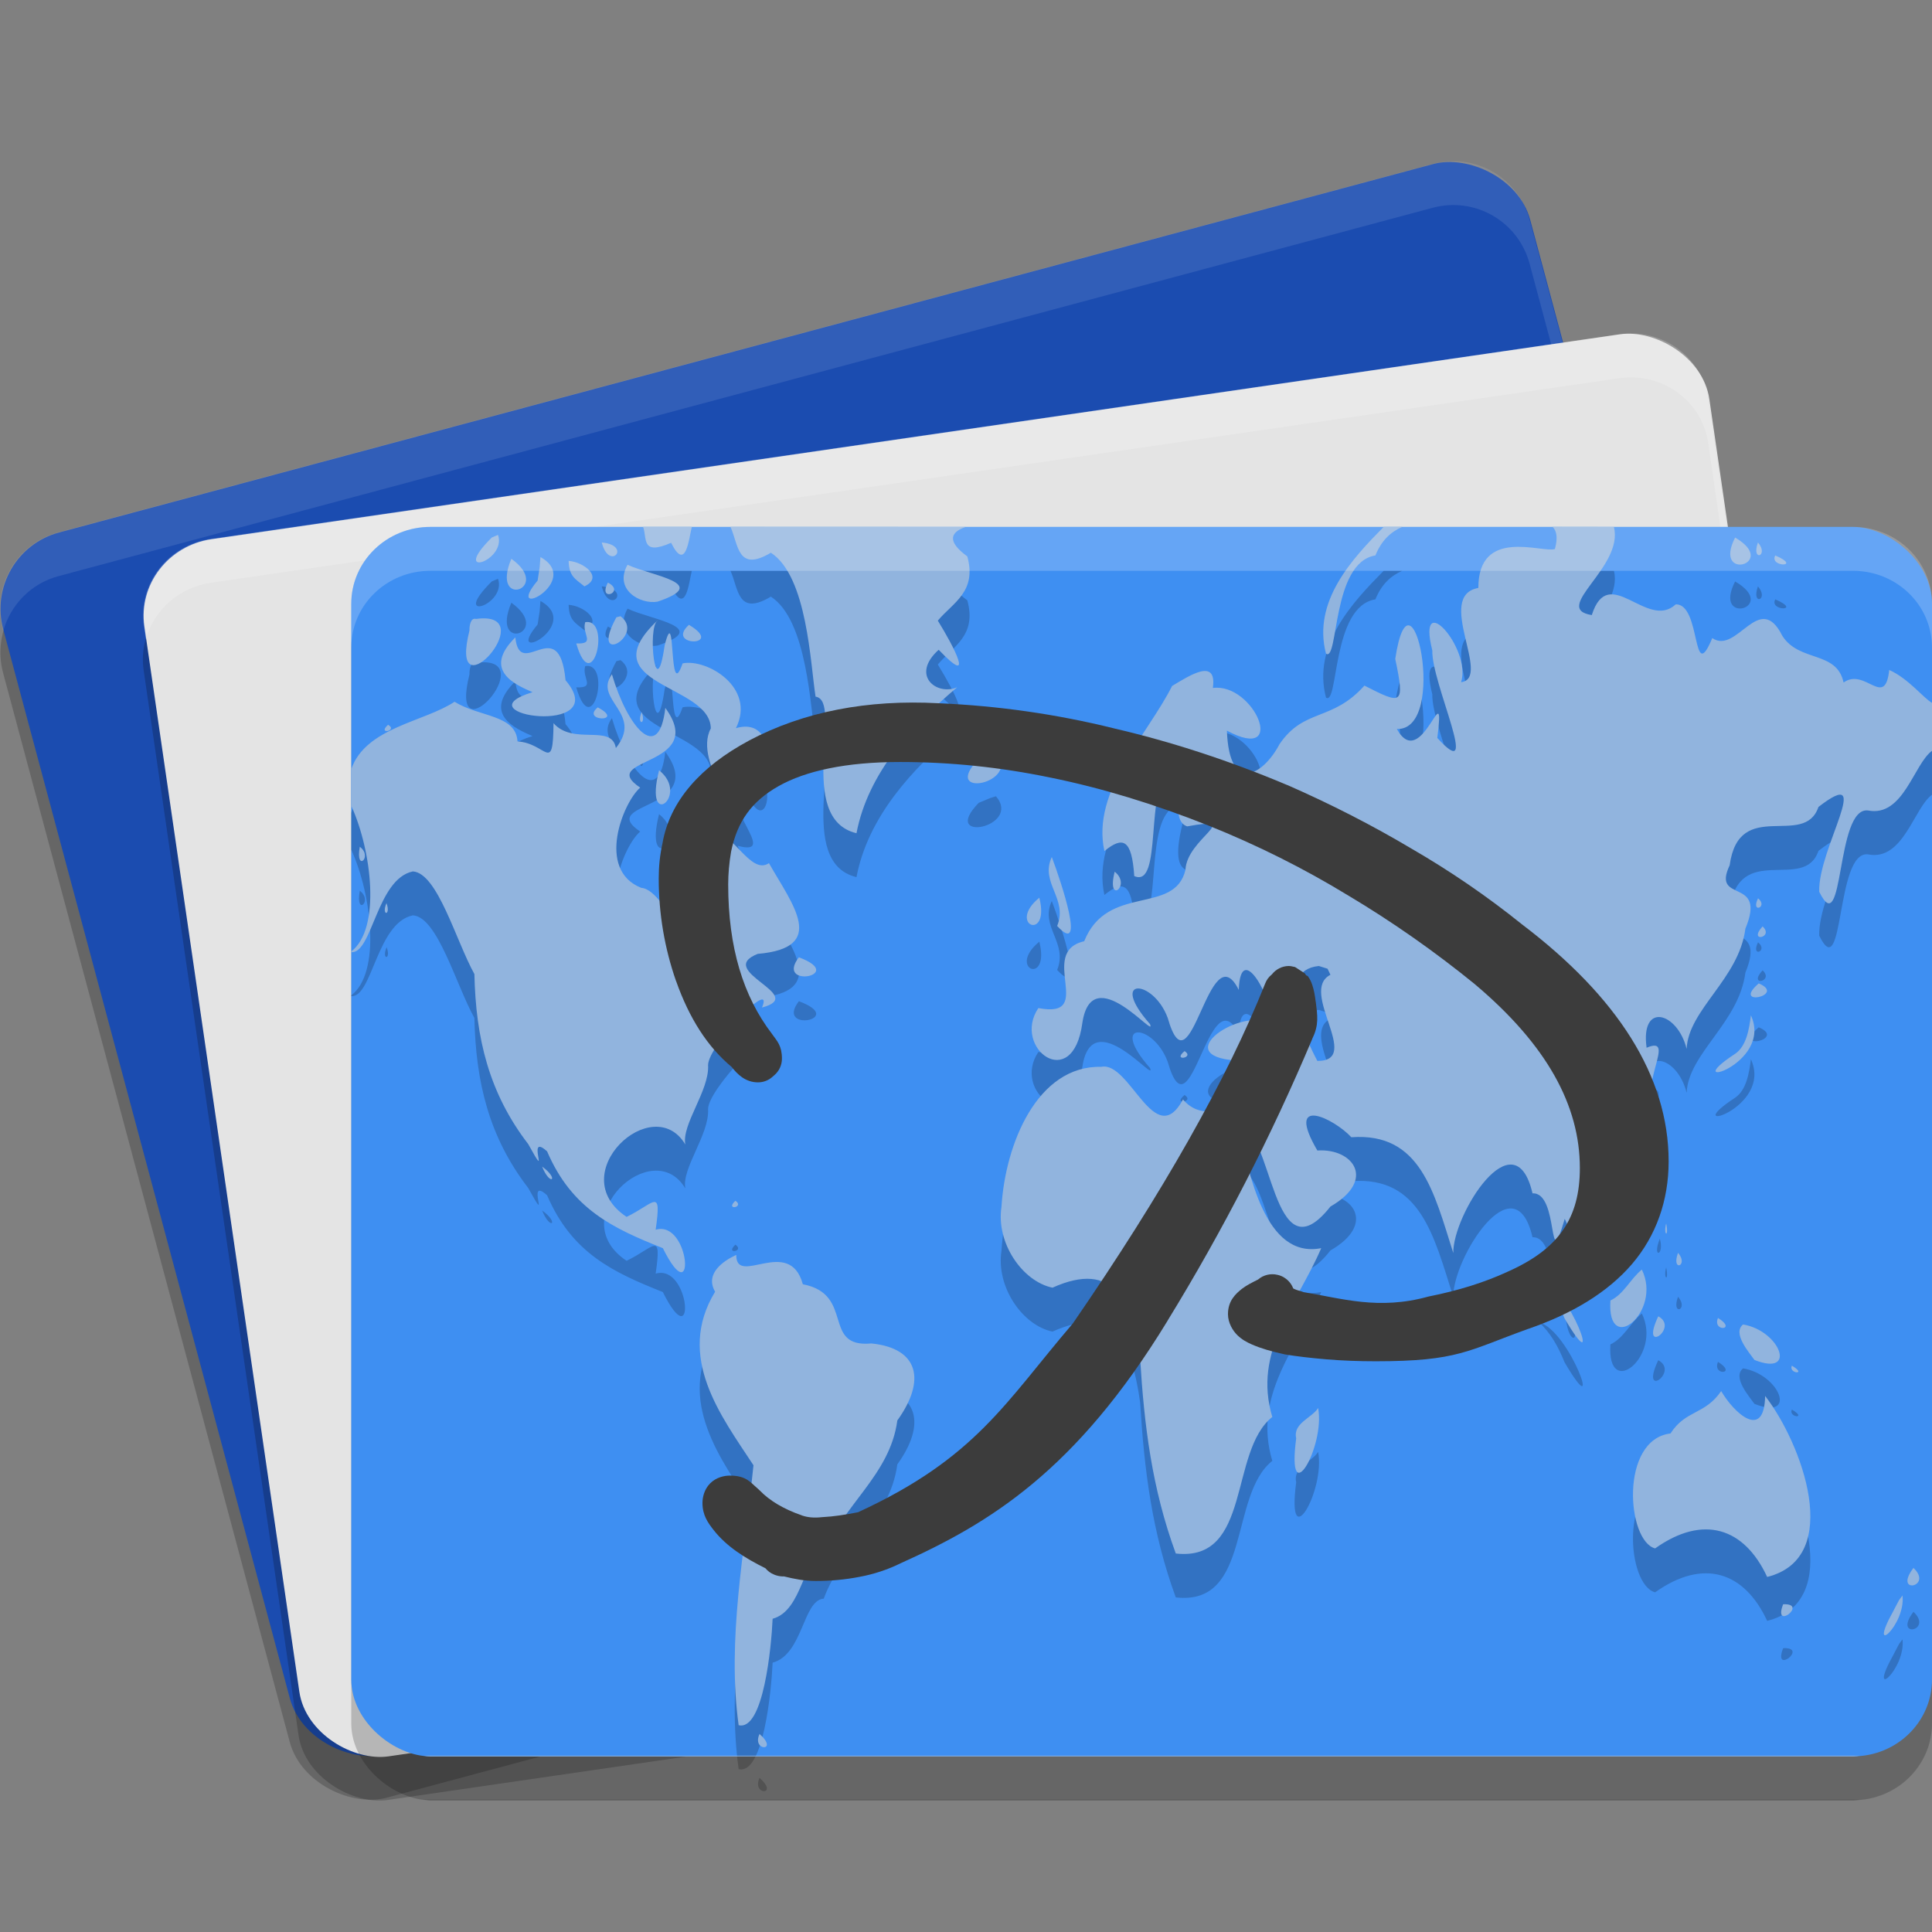 <svg xmlns="http://www.w3.org/2000/svg" width="22" height="22" version="1"><rect width="100%" height="100%" fill="#808080" stroke="none"/><defs>
<linearGradient id="ucPurpleBlue" x1="0%" y1="0%" x2="100%" y2="100%">
  <stop offset="0%" style="stop-color:#B794F4;stop-opacity:1"/>
  <stop offset="100%" style="stop-color:#4299E1;stop-opacity:1"/>
</linearGradient>
</defs>
 <rect style="opacity:0.2" width="14.4" height="18" x="-20.91" y="-16.05" rx=".9" ry=".9" transform="matrix(-0.259,-0.966,-0.966,0.259,0,0)"/>
 <rect style="fill:#1b4cb0" width="14.4" height="18" x="-20.43" y="-16.18" rx=".9" ry=".9" transform="matrix(-0.259,-0.966,-0.966,0.259,0,0)"/>
 <path style="opacity:0.1;fill:#ffffff" d="m 16.496,1.837 c -0.06,0.004 -0.12,0.013 -0.181,0.029 L 0.668,6.06 c -0.482,0.129 -0.766,0.621 -0.637,1.103 l 0.006,0.022 c 0.083,-0.295 0.312,-0.54 0.631,-0.625 L 16.315,2.366 c 0.482,-0.129 0.973,0.155 1.103,0.637 l 3.255,12.148 c 0.043,-0.151 0.05,-0.314 0.006,-0.478 L 17.418,2.503 C 17.305,2.082 16.915,1.811 16.496,1.837 Z"/>
 <rect style="opacity:0.2" width="14" height="18" x="-20.91" y="-18.52" rx=".875" ry=".9" transform="matrix(-0.144,-0.99,-0.99,0.144,0,0)"/>
 <rect style="fill:#e4e4e4" width="14" height="18" x="-20.42" y="-18.6" rx=".875" ry=".9" transform="matrix(-0.144,-0.99,-0.99,0.144,0,0)"/>
 <rect style="opacity:0.2" width="14" height="18" x="-20.5" y="-22" rx=".875" ry=".9" transform="matrix(0,-1,-1,0,0,0)"/>
 <path style="opacity:0.2;fill:#ffffff" d="m 18.617,3.798 c -0.06,-0.003 -0.121,-1.712e-4 -0.183,0.009 L 2.403,6.136 C 1.91,6.207 1.569,6.651 1.639,7.131 l 0.021,0.149 c 0.091,-0.329 0.374,-0.591 0.743,-0.645 L 18.435,4.307 c 0.493,-0.072 0.947,0.257 1.017,0.736 l 1.739,11.974 c 0.031,-0.111 0.039,-0.23 0.021,-0.351 L 19.451,4.543 C 19.39,4.123 19.035,3.819 18.617,3.798 Z"/>
 <rect style="fill:#3e8ff2" width="14" height="18" x="-20" y="-22" rx=".875" ry=".9" transform="matrix(0,-1,-1,0,0,0)"/>
 <path style="opacity:0.2;fill-rule:evenodd" d="m 7.323,6.5 c 0.048,0.129 -0.026,0.332 0.319,0.181 0.169,0.34 0.202,-0.05 0.236,-0.181 z m 0.995,0 c 0.092,0.199 0.077,0.523 0.46,0.294 0.415,0.268 0.45,1.267 0.509,1.639 0.323,0.044 -0.237,1.387 0.466,1.555 0.131,-0.689 0.639,-1.235 1.147,-1.662 -0.235,0.1 -0.535,-0.136 -0.211,-0.427 0.424,0.444 0.17,-0.041 -0.01,-0.332 0.176,-0.208 0.446,-0.329 0.336,-0.731 -0.24,-0.176 -0.188,-0.276 -0.021,-0.335 z m 7.438,0 c -0.355,0.36 -0.812,0.845 -0.657,1.443 0.145,0.102 0.063,-1.039 0.563,-1.118 0.07,-0.173 0.177,-0.269 0.305,-0.325 z m 1.924,0 c 0.044,0.044 0.062,0.118 0.026,0.252 -0.148,0.047 -0.872,-0.253 -0.872,0.443 -0.499,0.089 0.159,1.029 -0.196,1.073 0.121,-0.387 -0.51,-1.086 -0.328,-0.361 -0.012,0.368 0.57,1.56 0.057,0.996 0.099,-0.787 -0.174,0.411 -0.461,-0.102 0.595,0.022 0.163,-2.001 -0.018,-0.798 0.112,0.533 0.076,0.522 -0.351,0.304 -0.37,0.414 -0.686,0.254 -0.967,0.667 -0.188,0.359 -0.573,0.572 -0.599,-0.154 0.7,0.376 0.311,-0.548 -0.16,-0.486 0.049,-0.348 -0.261,-0.144 -0.464,-0.023 -0.279,0.557 -0.922,1.193 -0.771,1.88 0.21,-0.17 0.312,-0.139 0.34,0.285 0.327,0.143 0.114,-1.006 0.411,-1.26 0.528,-0.654 -0.154,0.582 0.192,0.694 0.651,-0.12 -0.006,0.137 -0.02,0.496 -0.125,0.52 -0.889,0.152 -1.153,0.812 -0.541,0.125 0.145,0.889 -0.522,0.761 -0.304,0.452 0.392,0.98 0.501,0.169 0.11,-0.734 0.856,0.213 0.77,0.013 -0.479,-0.542 0.038,-0.515 0.202,-0.07 0.263,0.92 0.468,-0.999 0.809,-0.319 0.021,-0.588 0.4,0.128 0.375,0.385 -0.337,-0.199 -1.182,0.365 -0.408,0.419 0.447,0.174 -0.239,0.87 -0.602,0.444 -0.322,0.595 -0.604,-0.44 -0.93,-0.372 -0.73,-0.017 -1.094,0.879 -1.137,1.595 -0.063,0.41 0.238,0.849 0.581,0.92 0.704,-0.317 0.907,0.154 0.998,0.808 0.046,0.754 0.133,1.476 0.406,2.219 0.866,0.098 0.603,-1.161 1.099,-1.555 -0.225,-0.751 0.28,-1.276 0.557,-1.922 -0.643,0.126 -0.823,-0.858 -0.947,-1.398 0.401,0.008 0.38,1.774 1.052,0.924 0.524,-0.301 0.26,-0.665 -0.149,-0.638 -0.376,-0.642 0.191,-0.364 0.387,-0.151 0.788,-0.058 0.94,0.625 1.161,1.319 -0.009,-0.433 0.697,-1.562 0.902,-0.68 0.309,-0.016 0.167,0.979 0.367,0.29 0.189,0.456 0.577,0.151 0.295,-0.21 -0.233,-0.626 0.809,-0.298 0.755,-1.007 -0.238,-0.274 0.239,-0.883 -0.118,-0.731 -0.072,-0.527 0.353,-0.406 0.456,0.013 0.02,-0.45 0.596,-0.797 0.669,-1.369 0.25,-0.6 -0.39,-0.277 -0.179,-0.722 0.107,-0.779 0.849,-0.187 1.011,-0.664 0.651,-0.504 -0.009,0.479 0.009,0.966 0.287,0.584 0.183,-0.974 0.556,-0.926 0.402,0.079 0.52,-0.529 0.729,-0.68 V 8.503 c -0.097,-0.053 -0.268,-0.277 -0.488,-0.375 -0.049,0.45 -0.275,-0.033 -0.52,0.143 -0.077,-0.365 -0.503,-0.228 -0.697,-0.531 -0.263,-0.527 -0.515,0.218 -0.798,0.025 -0.233,0.559 -0.124,-0.392 -0.416,-0.384 -0.326,0.302 -0.764,-0.483 -0.956,0.122 -0.469,-0.074 0.367,-0.543 0.252,-1.003 z m -12.009,0.091 -0.07,0.029 c -0.486,0.481 0.173,0.269 0.07,-0.029 z m 14.087,0.03 c -0.261,0.511 0.508,0.297 0,0 z M 6.852,6.677 c 0.086,0.336 0.352,0.034 0,0 z m 13.166,0 c -0.081,0.228 0.133,0.156 0,0 z m 0.197,0.148 c -0.073,0.137 0.316,0.136 0,0 z m -14.061,0.019 -0.009,0.117 -0.023,0.15 c -0.402,0.48 0.524,0.008 0.032,-0.268 z m -0.331,0.019 c -0.245,0.58 0.478,0.343 0,0 z m 0.652,0.024 c 0.006,0.173 0.066,0.199 0.18,0.29 0.223,-0.103 -0.01,-0.279 -0.18,-0.29 z m 0.671,0.044 c -0.159,0.282 0.143,0.455 0.342,0.42 0.618,-0.208 -0.068,-0.291 -0.342,-0.42 z m -0.224,0.203 c -0.121,0.234 0.209,0.107 0,0 z m 0.144,0.383 -0.047,0.012 c -0.318,0.581 0.338,0.207 0.047,-0.012 z m -1.521,0.026 c -0.035,-0.003 -0.075,-0.002 -0.124,0.005 -0.065,-0.019 -0.077,0.087 -0.075,0.131 -0.237,0.942 0.722,-0.09 0.199,-0.136 z m 1.941,0.023 c -0.784,0.742 0.605,0.719 0.608,1.229 -0.212,0.391 0.45,1.157 0.306,0.836 0.496,0.135 -0.255,-0.505 0.095,-0.627 0.254,0.663 0.427,-0.373 -0.115,-0.212 0.232,-0.466 -0.334,-0.795 -0.607,-0.738 -0.165,0.477 -0.071,-0.737 -0.205,-0.203 -0.101,0.706 -0.199,-0.206 -0.081,-0.284 z m -0.822,0.019 c -0.042,0.135 0.125,0.251 -0.102,0.242 0.184,0.637 0.404,-0.295 0.102,-0.242 z m 1.181,0.03 c -0.278,0.252 0.422,0.251 0,0 z m -1.977,0.143 c -0.377,0.374 -0.004,0.537 0.196,0.624 -0.847,0.258 0.928,0.515 0.376,-0.136 -0.074,-0.781 -0.519,0.015 -0.572,-0.488 z m 1.1,0.42 c -0.216,0.296 0.365,0.442 0.045,0.84 C 6.965,8.736 6.53,8.993 6.303,8.734 6.297,9.323 6.225,8.961 5.893,8.942 5.875,8.635 5.46,8.668 5.176,8.49 4.83,8.72 4.164,8.783 4,9.257 v 0.419 c 0.234,0.512 0.339,1.4 0,1.658 v 0.009 c 0.239,0.018 0.29,-0.834 0.701,-0.92 0.281,0.017 0.49,0.788 0.701,1.169 0.016,0.728 0.164,1.352 0.613,1.936 0.27,0.491 -0.039,-0.148 0.215,0.083 0.282,0.659 0.753,0.877 1.318,1.102 0.379,0.764 0.315,-0.326 -0.082,-0.21 0.071,-0.493 -0.014,-0.299 -0.331,-0.146 -0.734,-0.488 0.301,-1.444 0.669,-0.824 -0.045,-0.228 0.275,-0.615 0.259,-0.903 -0.004,-0.223 0.763,-1.015 0.614,-0.657 0.531,-0.141 -0.543,-0.415 -0.049,-0.611 0.802,-0.069 0.397,-0.559 0.128,-1.033 -0.211,0.141 -0.407,-0.361 -0.771,-0.497 0.025,0.252 -0.024,0.503 -0.025,1.096 C 7.922,11.768 7.624,10.635 7.302,10.61 6.784,10.405 7.097,9.634 7.29,9.469 6.78,9.125 8.071,9.238 7.576,8.561 7.502,9.212 7.141,8.77 6.968,8.178 Z m -0.161,0.377 c -0.2,0.163 0.322,0.172 0,0 z m 0.501,0.055 c -0.065,0.139 0.053,0.159 0,0 z m -2.889,0.143 c -0.131,0.119 0.12,0.069 0,0 z m 6.923,0.314 -0.062,0.019 -0.135,0.056 c -0.452,0.465 0.497,0.28 0.197,-0.074 z M 7.505,9.271 c -0.179,0.708 0.359,0.286 0,0 z m 0.519,0.019 c -0.222,0.216 0.131,0.099 0,0 z m -3.927,0.853 c -0.054,0.299 0.156,0.116 0,0 z m 7.88,0.117 c -0.138,0.294 0.187,0.473 0.061,0.785 0.332,0.358 0.048,-0.496 -0.061,-0.785 z m 0.716,0.167 c -0.098,0.388 0.199,0.157 0,0 z m -0.858,0.296 c -0.377,0.309 0.127,0.509 0,0 z m 8.184,0.007 c -0.088,0.182 0.123,0.1 0,0 z m -15.616,0.056 c -0.064,0.147 0.055,0.15 0,0 z M 20.071,11.049 c -0.174,0.191 0.138,0.129 0,0 z M 9.097,11.401 c -0.277,0.362 0.559,0.208 0,0 z m 5.921,0.099 0.099,0.031 0.033,0.069 c -0.366,0.187 0.372,0.984 -0.149,0.981 C 14.874,12.342 14.497,11.551 15.018,11.5 Z m 5.009,0.198 c -0.319,0.276 0.324,0.137 0,0 z m -0.089,0.364 c -0.02,0.156 -0.051,0.351 -0.18,0.438 -0.679,0.444 0.439,0.127 0.18,-0.438 z m -6.449,0.407 c -0.148,0.122 0.122,0.078 0,0 z m -7.316,1.315 c 0.094,0.234 0.201,0.144 0,0 z m 12.728,0.321 c -0.094,0.23 0.055,0.2 0,0 z m -10.527,0.068 c -0.125,0.117 0.112,0.076 0,0 z m 10.599,0.259 c -0.037,0.134 0.035,0.171 0,0 z m 0.135,0.334 c -0.082,0.226 0.128,0.15 0,0 z m -10.725,0.024 c -0.144,0.067 -0.36,0.211 -0.24,0.419 -0.451,0.742 0.067,1.413 0.437,1.976 -0.1,0.976 -0.304,1.983 -0.169,2.96 0.282,0.069 0.373,-0.893 0.387,-1.212 0.347,-0.094 0.343,-0.712 0.582,-0.729 0.207,-0.565 0.754,-0.9 0.838,-1.529 0.328,-0.455 0.246,-0.822 -0.295,-0.877 -0.571,0.053 -0.185,-0.56 -0.781,-0.674 -0.153,-0.557 -0.76,0.033 -0.758,-0.333 z m 9.445,0.123 c -0.005,0.436 0.245,0.42 0,0 z m 0.868,0.044 c -0.129,0.104 -0.207,0.282 -0.358,0.352 -0.042,0.646 0.594,0.13 0.358,-0.352 z m -1.172,0.099 c 0.135,0.123 0.221,0.281 0.292,0.457 0.458,0.78 0.065,-0.359 -0.292,-0.457 z m 1.359,0.433 c -0.216,0.456 0.244,0.131 0,0 z m 0.68,0.019 c -0.068,0.163 0.227,0.14 0,0 z m 0.286,0.074 c -0.127,0.1 0.073,0.323 0.129,0.404 0.491,0.194 0.295,-0.332 -0.129,-0.404 z m 0.555,0.469 c -0.042,0.093 0.186,0.109 0,0 z m -0.805,0.29 c -0.187,0.272 -0.403,0.212 -0.577,0.482 -0.58,0.071 -0.498,1.224 -0.175,1.309 0.549,-0.39 1.016,-0.236 1.276,0.325 0.88,-0.22 0.392,-1.526 -0.023,-2.061 -0.011,0.513 -0.356,0.193 -0.501,-0.056 z m -4.589,0.192 c -0.07,0.113 -0.29,0.174 -0.25,0.345 -0.114,0.863 0.332,0.098 0.25,-0.345 z m 6.779,1.821 c -0.236,0.31 0.23,0.218 0,0 z m -0.125,0.314 -0.039,0.052 -0.067,0.128 c -0.304,0.547 0.146,0.158 0.106,-0.18 z m -1.359,0.1 c -0.121,0.311 0.293,-0.014 0,0 z M 8.649,20.245 c -0.093,0.201 0.228,0.202 0,0 z m -3.83,0.247 c 0.027,0.002 0.053,0.008 0.081,0.008 H 21.1 c 0.028,0 0.054,-0.005 0.081,-0.008 z"/>
 <path style="fill:#91b4de;fill-rule:evenodd" d="m 7.323,6 c 0.048,0.129 -0.026,0.332 0.319,0.181 0.169,0.34 0.202,-0.05 0.236,-0.181 z m 0.995,0 c 0.092,0.199 0.077,0.523 0.46,0.294 0.415,0.268 0.45,1.267 0.509,1.639 0.323,0.044 -0.237,1.387 0.466,1.555 0.131,-0.689 0.639,-1.235 1.147,-1.662 -0.235,0.1 -0.535,-0.136 -0.211,-0.427 0.424,0.444 0.17,-0.041 -0.01,-0.332 0.176,-0.208 0.446,-0.329 0.336,-0.731 -0.24,-0.176 -0.188,-0.276 -0.021,-0.335 z m 7.438,0 c -0.355,0.36 -0.812,0.845 -0.657,1.443 0.145,0.102 0.063,-1.039 0.563,-1.118 0.07,-0.173 0.177,-0.269 0.305,-0.325 z m 1.924,0 c 0.044,0.044 0.062,0.118 0.026,0.252 -0.148,0.047 -0.872,-0.253 -0.872,0.443 -0.499,0.089 0.159,1.029 -0.196,1.073 0.121,-0.387 -0.51,-1.086 -0.328,-0.361 -0.012,0.368 0.57,1.56 0.057,0.996 0.099,-0.787 -0.174,0.411 -0.461,-0.102 0.595,0.022 0.163,-2.001 -0.018,-0.798 0.112,0.533 0.076,0.522 -0.351,0.304 -0.37,0.414 -0.686,0.254 -0.967,0.667 -0.188,0.359 -0.573,0.572 -0.599,-0.154 0.7,0.376 0.311,-0.548 -0.16,-0.486 0.049,-0.348 -0.261,-0.144 -0.464,-0.023 -0.279,0.557 -0.922,1.193 -0.771,1.88 0.21,-0.17 0.312,-0.139 0.34,0.285 0.327,0.143 0.114,-1.006 0.411,-1.26 0.528,-0.654 -0.154,0.582 0.192,0.694 0.651,-0.12 -0.006,0.137 -0.02,0.496 -0.125,0.52 -0.889,0.152 -1.153,0.812 -0.541,0.125 0.145,0.889 -0.522,0.761 -0.304,0.452 0.392,0.98 0.501,0.169 0.11,-0.734 0.856,0.213 0.77,0.013 -0.479,-0.542 0.038,-0.515 0.202,-0.07 0.263,0.92 0.468,-0.999 0.809,-0.319 0.021,-0.588 0.4,0.128 0.375,0.385 -0.337,-0.199 -1.182,0.365 -0.408,0.419 0.447,0.174 -0.239,0.87 -0.602,0.444 -0.322,0.595 -0.604,-0.44 -0.93,-0.372 -0.73,-0.017 -1.094,0.879 -1.137,1.595 -0.063,0.41 0.238,0.849 0.581,0.92 0.704,-0.317 0.907,0.154 0.998,0.808 0.046,0.754 0.133,1.476 0.406,2.219 0.866,0.098 0.603,-1.161 1.099,-1.555 -0.225,-0.751 0.28,-1.276 0.557,-1.922 -0.643,0.126 -0.823,-0.858 -0.947,-1.398 0.401,0.008 0.38,1.774 1.052,0.924 0.524,-0.301 0.26,-0.665 -0.149,-0.638 -0.376,-0.642 0.191,-0.364 0.387,-0.151 0.788,-0.058 0.94,0.625 1.161,1.319 -0.009,-0.433 0.697,-1.562 0.902,-0.68 0.309,-0.016 0.167,0.979 0.367,0.29 0.189,0.456 0.577,0.151 0.295,-0.21 -0.233,-0.626 0.809,-0.298 0.755,-1.007 -0.238,-0.274 0.239,-0.883 -0.118,-0.731 -0.072,-0.527 0.353,-0.406 0.456,0.013 0.02,-0.45 0.596,-0.797 0.669,-1.369 0.25,-0.6 -0.39,-0.277 -0.179,-0.722 0.107,-0.779 0.849,-0.187 1.011,-0.664 0.651,-0.504 -0.009,0.479 0.009,0.966 0.287,0.584 0.183,-0.974 0.556,-0.926 0.402,0.079 0.52,-0.529 0.729,-0.68 v -0.545 c -0.097,-0.053 -0.268,-0.277 -0.488,-0.375 -0.049,0.45 -0.275,-0.033 -0.52,0.143 -0.077,-0.365 -0.503,-0.228 -0.697,-0.531 -0.263,-0.527 -0.515,0.218 -0.798,0.025 -0.233,0.559 -0.124,-0.392 -0.416,-0.384 -0.326,0.302 -0.764,-0.483 -0.956,0.122 -0.469,-0.074 0.367,-0.543 0.252,-1.003 z m -12.009,0.091 -0.07,0.029 c -0.486,0.481 0.173,0.269 0.07,-0.029 z m 14.087,0.03 c -0.261,0.511 0.508,0.297 0,0 z M 6.852,6.177 c 0.086,0.336 0.352,0.034 0,0 z m 13.166,0 c -0.081,0.228 0.133,0.156 0,0 z m 0.197,0.148 c -0.073,0.137 0.316,0.136 0,0 z m -14.061,0.019 -0.009,0.117 -0.023,0.15 c -0.402,0.48 0.524,0.008 0.032,-0.268 z m -0.331,0.019 c -0.245,0.58 0.478,0.343 0,0 z m 0.652,0.024 c 0.006,0.173 0.066,0.199 0.18,0.29 0.223,-0.103 -0.01,-0.279 -0.18,-0.29 z m 0.671,0.044 C 6.987,6.712 7.289,6.886 7.488,6.851 8.107,6.642 7.42,6.559 7.146,6.431 Z m -0.224,0.203 c -0.121,0.234 0.209,0.107 0,0 z m 0.144,0.383 -0.047,0.012 c -0.318,0.581 0.338,0.207 0.047,-0.012 z m -1.521,0.026 c -0.035,-0.003 -0.075,-0.002 -0.124,0.005 -0.065,-0.019 -0.077,0.087 -0.075,0.131 -0.237,0.942 0.722,-0.09 0.199,-0.136 z m 1.941,0.023 c -0.784,0.742 0.605,0.719 0.608,1.229 -0.212,0.391 0.45,1.157 0.306,0.836 0.496,0.135 -0.255,-0.505 0.095,-0.627 0.254,0.663 0.427,-0.373 -0.115,-0.212 0.232,-0.466 -0.334,-0.795 -0.607,-0.738 -0.165,0.477 -0.071,-0.737 -0.205,-0.203 -0.101,0.706 -0.199,-0.206 -0.081,-0.284 z m -0.822,0.019 c -0.042,0.135 0.125,0.251 -0.102,0.242 0.184,0.637 0.404,-0.295 0.102,-0.242 z m 1.181,0.03 c -0.278,0.252 0.422,0.251 0,0 z m -1.977,0.143 c -0.377,0.374 -0.004,0.537 0.196,0.624 -0.847,0.258 0.928,0.515 0.376,-0.136 -0.074,-0.781 -0.519,0.015 -0.572,-0.488 z m 1.1,0.42 c -0.216,0.296 0.365,0.442 0.045,0.84 -0.047,-0.281 -0.483,-0.025 -0.71,-0.283 -0.006,0.589 -0.078,0.227 -0.41,0.208 -0.018,-0.307 -0.432,-0.275 -0.717,-0.452 -0.345,0.23 -1.012,0.293 -1.176,0.767 V 9.176 c 0.234,0.512 0.339,1.4 0,1.658 v 0.009 c 0.239,0.018 0.29,-0.834 0.701,-0.92 0.281,0.017 0.49,0.788 0.701,1.169 0.016,0.728 0.164,1.352 0.613,1.936 0.27,0.491 -0.039,-0.148 0.215,0.083 0.282,0.659 0.753,0.877 1.318,1.102 0.379,0.764 0.315,-0.326 -0.082,-0.21 0.071,-0.493 -0.014,-0.299 -0.331,-0.146 -0.734,-0.488 0.301,-1.444 0.669,-0.824 -0.045,-0.228 0.275,-0.615 0.259,-0.903 -0.004,-0.223 0.763,-1.015 0.614,-0.657 0.531,-0.141 -0.543,-0.415 -0.049,-0.611 0.802,-0.069 0.397,-0.559 0.128,-1.033 -0.211,0.141 -0.407,-0.361 -0.771,-0.497 0.025,0.252 -0.024,0.503 -0.025,1.096 C 7.922,11.268 7.624,10.135 7.302,10.11 6.784,9.905 7.097,9.134 7.29,8.969 6.78,8.625 8.071,8.738 7.576,8.061 7.502,8.712 7.141,8.27 6.968,7.678 Z m -0.161,0.377 c -0.2,0.163 0.322,0.172 0,0 z m 0.501,0.055 c -0.065,0.139 0.053,0.159 0,0 z m -2.889,0.143 c -0.131,0.119 0.12,0.069 0,0 z m 6.923,0.314 -0.062,0.019 -0.135,0.056 c -0.452,0.465 0.497,0.28 0.197,-0.074 z m -3.837,0.204 c -0.179,0.708 0.359,0.286 0,0 z m 0.519,0.019 c -0.222,0.216 0.131,0.099 0,0 z M 4.097,9.642 c -0.054,0.299 0.156,0.116 0,0 z M 11.977,9.759 c -0.138,0.294 0.187,0.473 0.061,0.785 0.332,0.358 0.048,-0.496 -0.061,-0.785 z m 0.716,0.167 c -0.098,0.388 0.199,0.157 0,0 z m -0.858,0.296 c -0.377,0.309 0.127,0.509 0,0 z m 8.184,0.007 c -0.088,0.182 0.123,0.1 0,0 z M 4.401,10.284 c -0.064,0.147 0.055,0.15 0,0 z M 20.071,10.549 c -0.174,0.191 0.138,0.129 0,0 z M 9.097,10.901 c -0.277,0.362 0.559,0.208 0,0 z M 15.018,11 l 0.099,0.031 0.033,0.069 c -0.366,0.187 0.372,0.984 -0.149,0.981 C 14.874,11.842 14.497,11.051 15.018,11 Z m 5.009,0.198 c -0.319,0.276 0.324,0.137 0,0 z m -0.089,0.364 c -0.02,0.156 -0.051,0.351 -0.18,0.438 -0.679,0.444 0.439,0.127 0.18,-0.438 z m -6.449,0.407 c -0.148,0.122 0.122,0.078 0,0 z m -7.316,1.315 c 0.094,0.234 0.201,0.144 0,0 z m 12.728,0.321 c -0.094,0.23 0.055,0.2 0,0 z m -10.527,0.068 c -0.125,0.117 0.112,0.076 0,0 z m 10.599,0.259 c -0.037,0.134 0.035,0.171 0,0 z m 0.135,0.334 c -0.082,0.226 0.128,0.15 0,0 z m -10.725,0.024 c -0.144,0.067 -0.36,0.211 -0.24,0.419 -0.451,0.742 0.067,1.413 0.437,1.976 -0.1,0.976 -0.304,1.983 -0.169,2.96 0.282,0.069 0.373,-0.893 0.387,-1.212 0.347,-0.094 0.343,-0.712 0.582,-0.729 0.207,-0.565 0.754,-0.9 0.838,-1.529 0.328,-0.455 0.246,-0.822 -0.295,-0.877 -0.571,0.053 -0.185,-0.56 -0.781,-0.674 -0.153,-0.557 -0.76,0.033 -0.758,-0.333 z m 9.445,0.123 c -0.005,0.436 0.245,0.42 0,0 z m 0.868,0.044 c -0.129,0.104 -0.207,0.282 -0.358,0.352 -0.042,0.646 0.594,0.13 0.358,-0.352 z m -1.172,0.099 c 0.135,0.123 0.221,0.281 0.292,0.457 0.458,0.78 0.065,-0.359 -0.292,-0.457 z m 1.359,0.433 c -0.216,0.456 0.244,0.131 0,0 z m 0.68,0.019 c -0.068,0.163 0.227,0.14 0,0 z m 0.286,0.074 c -0.127,0.1 0.073,0.323 0.129,0.404 0.491,0.194 0.295,-0.332 -0.129,-0.404 z m 0.555,0.469 c -0.042,0.093 0.186,0.109 0,0 z m -0.805,0.29 c -0.187,0.272 -0.403,0.212 -0.577,0.482 -0.58,0.071 -0.498,1.224 -0.175,1.309 0.549,-0.39 1.016,-0.236 1.276,0.325 0.88,-0.22 0.392,-1.526 -0.023,-2.061 -0.011,0.513 -0.356,0.193 -0.501,-0.056 z m -4.589,0.192 c -0.07,0.113 -0.29,0.174 -0.25,0.345 -0.114,0.863 0.332,0.098 0.25,-0.345 z m 6.779,1.821 c -0.236,0.31 0.23,0.218 0,0 z m -0.125,0.314 -0.039,0.052 -0.067,0.128 c -0.304,0.547 0.146,0.158 0.106,-0.18 z m -1.359,0.1 c -0.121,0.311 0.293,-0.014 0,0 z M 8.649,19.745 c -0.093,0.201 0.228,0.202 0,0 z M 4.819,19.992 C 4.846,19.995 4.873,20 4.9,20 H 21.1 c 0.028,0 0.054,-0.005 0.081,-0.008 z"/>
 <path style="fill:#3c3c3c" d="m 10.688,8.008 c -0.811,-0.044 -1.537,0.095 -2.161,0.426 -3.265e-4,3.245e-4 -6.5e-4,6.5e-4 -10e-4,10e-4 -0.545,0.292 -0.901,0.687 -0.983,1.172 -0.028,0.125 -0.042,0.258 -0.042,0.398 0,0.399 0.066,0.79 0.197,1.166 3.245e-4,3.26e-4 6.5e-4,6.5e-4 10e-4,10e-4 0.151,0.427 0.36,0.751 0.632,0.977 0.065,0.083 0.156,0.176 0.301,0.176 0.06,-1.24e-4 0.118,-0.022 0.163,-0.062 0,0 0.008,-0.007 0.024,-0.021 0.054,-0.047 0.085,-0.115 0.085,-0.187 -8e-6,-0.147 -0.055,-0.2 -0.107,-0.273 -0.002,-0.002 -0.003,-0.005 -0.005,-0.007 -0.329,-0.429 -0.5,-0.987 -0.5,-1.705 0,-0.119 0.011,-0.244 0.033,-0.372 0.07,-0.345 0.236,-0.575 0.542,-0.747 0.307,-0.173 0.767,-0.274 1.382,-0.274 0.571,9.5e-6 1.142,0.059 1.714,0.178 h 10e-4 c 0.58,0.118 1.178,0.3 1.795,0.545 0.559,0.224 1.09,0.49 1.593,0.797 6.5e-4,3.28e-4 0.001,6.5e-4 0.002,10e-4 0.504,0.301 0.984,0.638 1.44,1.009 l 10e-4,0.001 c 0.821,0.692 1.195,1.381 1.195,2.093 -10e-6,0.569 -0.239,0.921 -0.82,1.179 l -0.004,0.002 c -0.257,0.119 -0.557,0.214 -0.9,0.282 -0.571,0.159 -0.996,0.018 -1.418,-0.049 -0.012,-0.005 -0.025,-0.009 -0.038,-0.013 -0.092,-0.024 -0.087,-0.038 -0.083,-0.028 -0.018,-0.048 -0.05,-0.09 -0.093,-0.119 -0.012,-0.009 -0.025,-0.016 -0.038,-0.022 -0.002,-6.5e-4 -0.003,-0.001 -0.005,-0.002 -0.006,-0.003 -0.012,-0.005 -0.018,-0.007 -0.002,-7e-4 -0.004,-0.001 -0.006,-0.002 -0.006,-0.002 -0.012,-0.004 -0.019,-0.005 -0.078,-0.019 -0.161,2.83e-4 -0.222,0.053 -0.066,0.033 -0.131,0.065 -0.184,0.106 -0.069,0.055 -0.159,0.135 -0.159,0.288 -1.4e-5,0.1 0.055,0.189 0.107,0.24 0.053,0.051 0.107,0.08 0.164,0.105 0.104,0.046 0.224,0.08 0.365,0.111 0.004,0.001 0.008,0.002 0.013,0.003 0.139,0.023 0.296,0.041 0.473,0.056 0.179,0.015 0.366,0.022 0.561,0.022 0.936,2e-6 1.047,-0.121 1.736,-0.369 h 0.001 c 0.504,-0.174 0.904,-0.416 1.18,-0.737 0.276,-0.323 0.418,-0.726 0.418,-1.17 -1.3e-5,-0.972 -0.587,-1.877 -1.667,-2.697 C 16.934,10.206 16.513,9.918 16.072,9.663 15.63,9.4 15.16,9.159 14.661,8.94 c -0.001,-3.36e-4 -0.003,-6.5e-4 -0.004,-0.001 -0.657,-0.277 -1.314,-0.492 -1.973,-0.645 l -0.003,-0.001 C 12.03,8.132 11.366,8.037 10.69,8.008 Z"/>
 <path style="fill:#3c3c3c" d="m 14.674,11 c -0.075,0.001 -0.146,0.037 -0.192,0.097 -0.003,0.002 0.002,-0.002 -0.004,0.003 -0.032,0.026 -0.056,0.06 -0.071,0.099 -0.432,1.085 -1.163,2.379 -2.191,3.872 -0.77,0.9 -1.103,1.531 -2.445,2.149 -0.149,0.03 -0.282,0.049 -0.395,0.055 -0.005,1.88e-4 -0.01,5.22e-4 -0.015,0.001 -0.095,0.011 -0.168,0.002 -0.229,-0.019 -3.32e-4,-3.35e-4 -6.66e-4,-6.68e-4 -10e-4,-0.001 -0.214,-0.074 -0.369,-0.17 -0.479,-0.283 -0.006,-0.006 -0.013,-0.013 -0.02,-0.019 -0.089,-0.075 -0.133,-0.151 -0.322,-0.151 -0.062,0 -0.154,0.019 -0.223,0.088 -0.069,0.069 -0.088,0.161 -0.088,0.223 -3.5e-6,0.14 0.062,0.226 0.128,0.31 0.147,0.188 0.359,0.32 0.589,0.434 0.026,0.032 0.06,0.057 0.099,0.072 l 10e-4,0.001 c 0.006,0.003 0.013,0.005 0.02,0.007 0.03,0.01 0.061,0.014 0.092,0.013 0.114,0.028 0.231,0.052 0.36,0.052 0.173,0 0.34,-0.016 0.499,-0.047 0.168,-0.031 0.325,-0.084 0.471,-0.156 1.001,-0.451 1.991,-1.044 3.037,-2.76 v -10e-4 c 0.63,-1.026 1.18,-2.097 1.65,-3.214 3.57e-4,-7e-4 -3.53e-4,-0.001 0,-0.002 0.075,-0.149 0.057,-0.263 0.038,-0.414 -3.3e-4,-6.68e-4 -6.64e-4,-0.001 -0.001,-0.002 -0.009,-0.071 -0.018,-0.128 -0.038,-0.188 -0.01,-0.03 -0.021,-0.061 -0.052,-0.104 -0.003,-0.004 -0.016,-0.006 -0.02,-0.01 -0.005,-0.008 -0.012,-0.019 -0.012,-0.02 -1.95e-4,-2.19e-4 -0.113,-0.073 -0.113,-0.073 -1.8e-4,-5.4e-5 -0.042,-0.009 -0.042,-0.009 C 14.706,11.002 14.683,11 14.674,11 Z"/>
 <path style="opacity:0.2;fill:#ffffff" d="m 4.9,6 c -0.499,0 -0.9,0.39 -0.9,0.875 v 0.5 c 0,-0.485 0.402,-0.875 0.9,-0.875 H 21.1 c 0.499,0 0.9,0.39 0.9,0.875 v -0.5 c 0,-0.485 -0.402,-0.875 -0.9,-0.875 z"/>
</svg>

